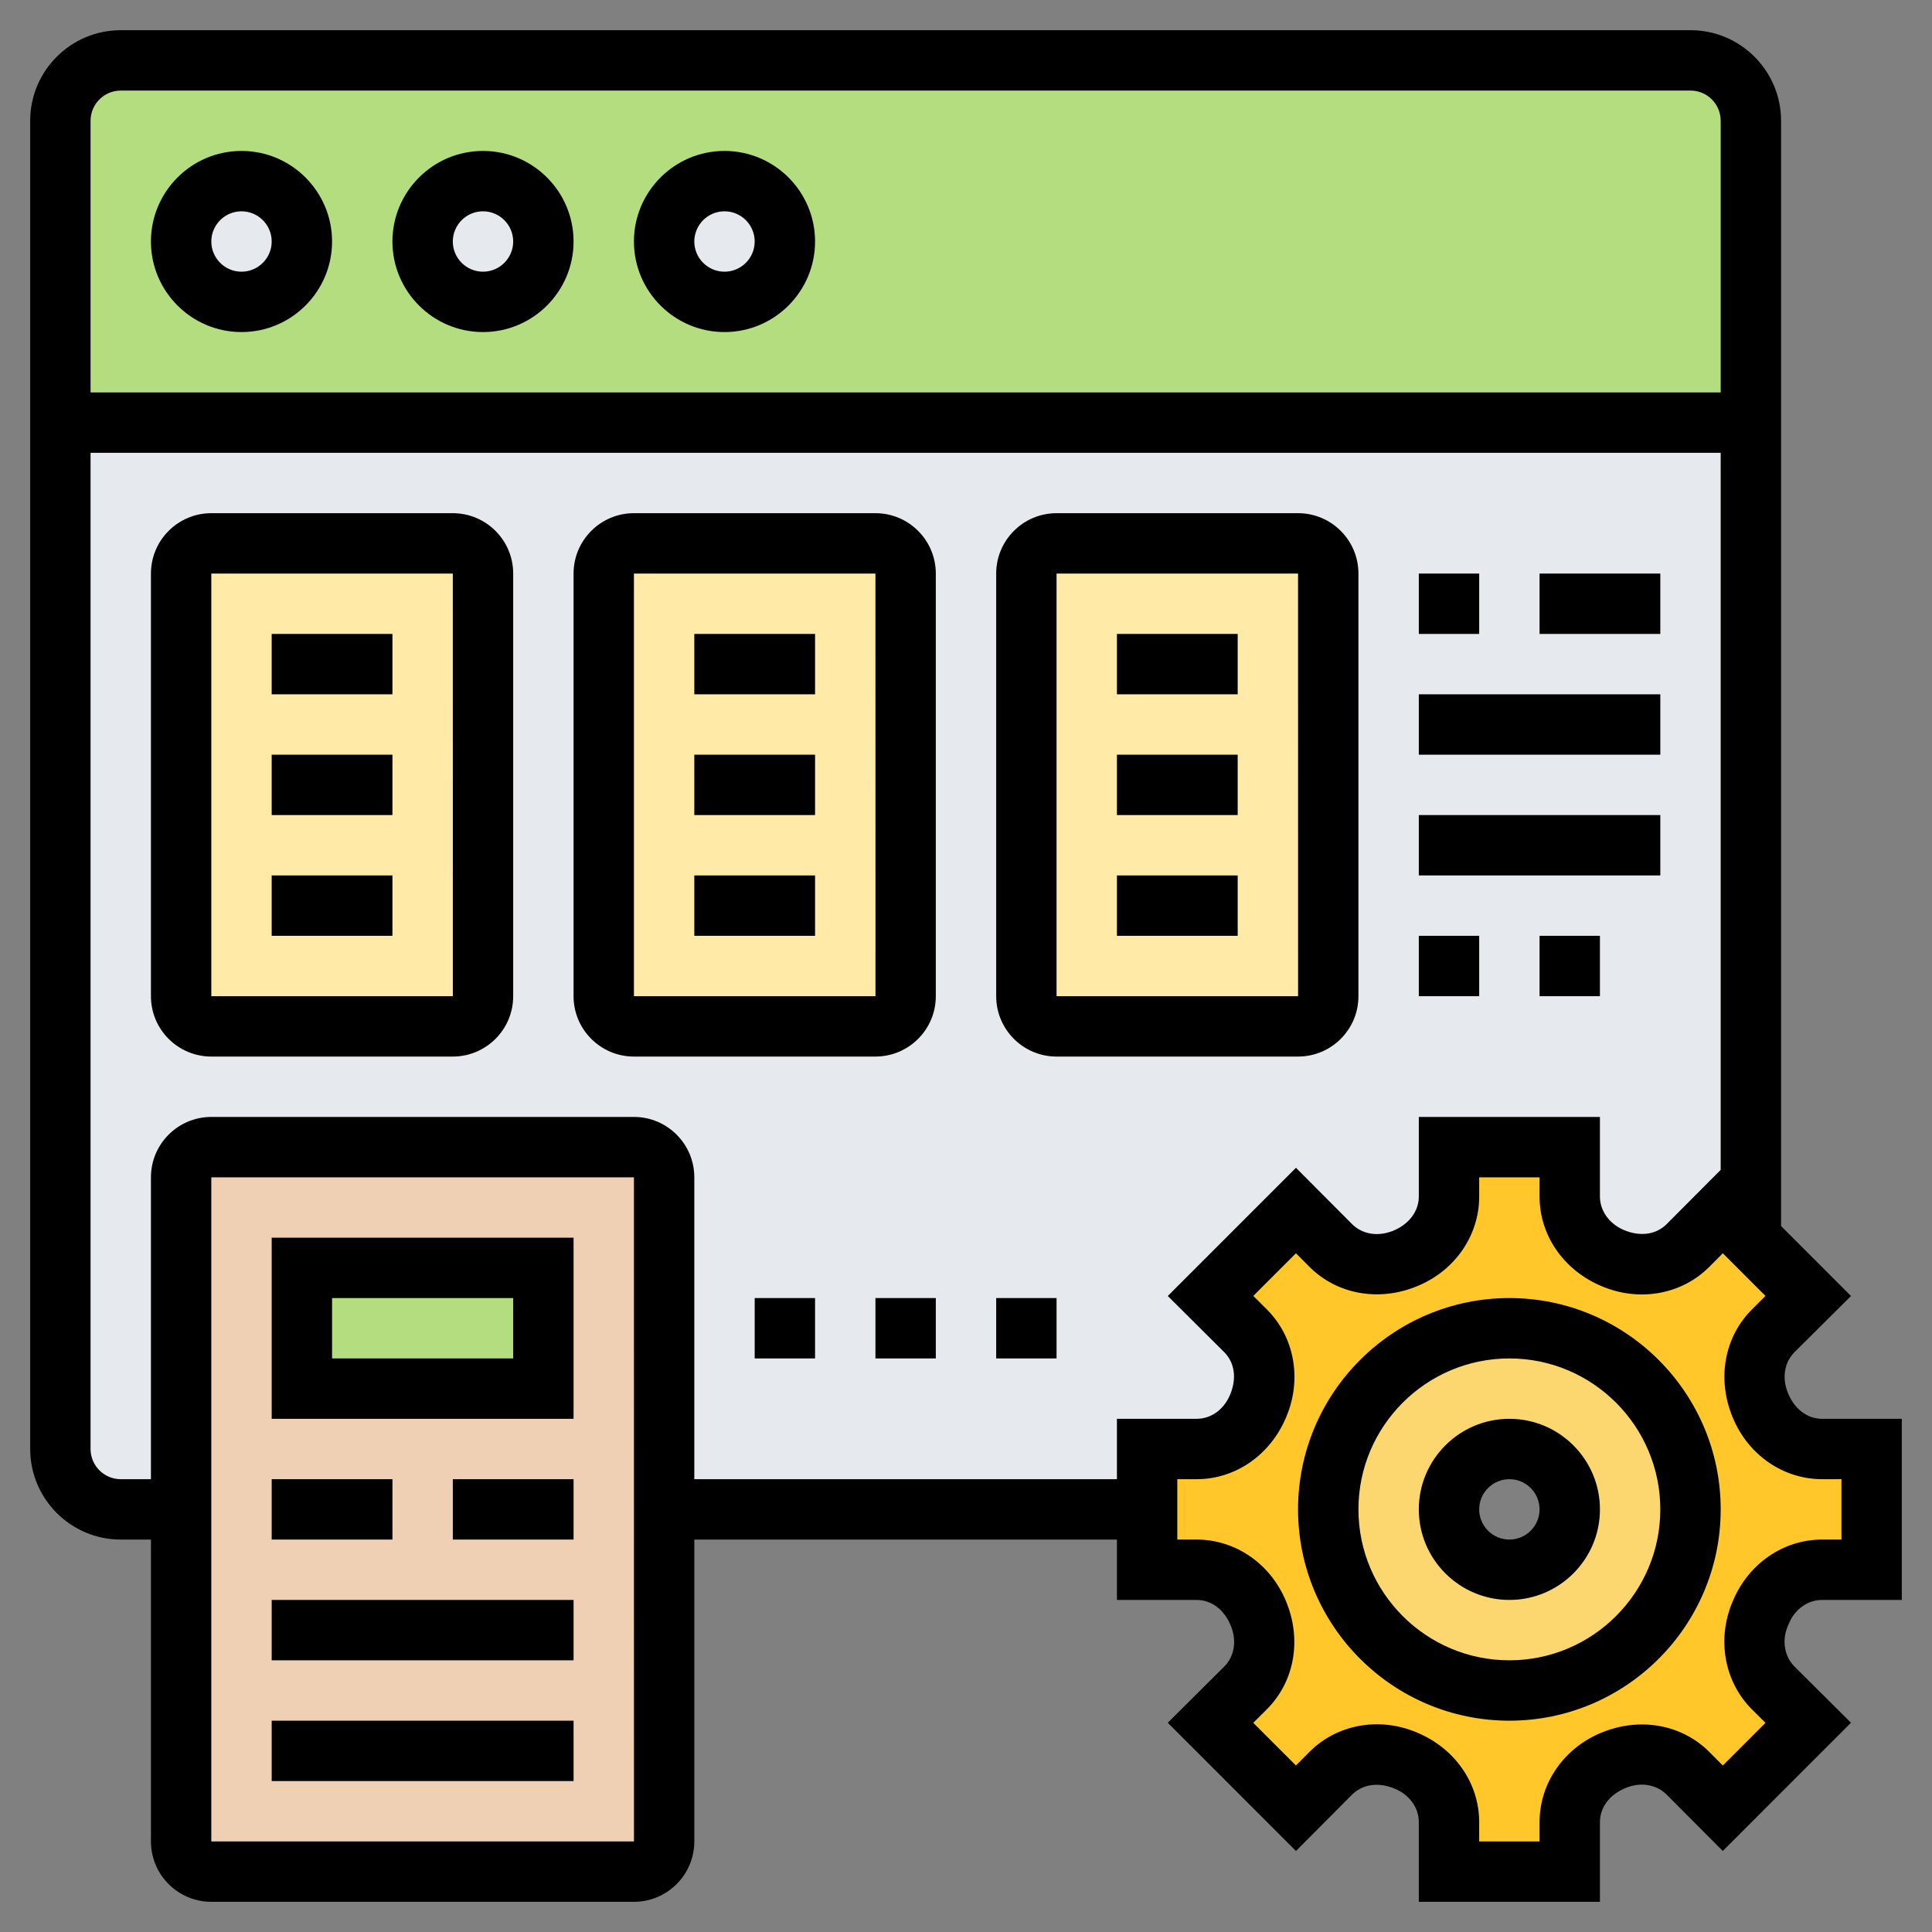 <svg xmlns="http://www.w3.org/2000/svg" id="_x33_0" height="512" viewBox="0 0 64 64" width="512"><rect x="0" y="0" width="64" height="64" fill="#808080" stroke="none"/><g><g><g><path d="m58 4v10h-56v-10c0-1.1.9-2 2-2h52c1.1 0 2 .9 2 2z" fill="#b4dd7f"></path></g><g><path d="m2 14v34c0 1.1.9 2 2 2h34v-2h1.64c.91 0 1.69-.58 2.03-1.42.01-.01.01-.02.02-.04.35-.84.22-1.81-.43-2.46l-1.16-1.15 2.83-2.83 1.15 1.16c.65.65 1.62.78 2.46.43.02-.01.03-.01.04-.02.84-.34 1.42-1.12 1.42-2.03v-1.64h4v1.64c0 .91.58 1.69 1.42 2.03.01.01.02.01.04.02.84.35 1.81.22 2.46-.43l1.15-1.16.92.92.01-.02v-27z" fill="#e6e9ed"></path></g><g><circle cx="24" cy="8" fill="#e6e9ed" r="2"></circle></g><g><circle cx="16" cy="8" fill="#e6e9ed" r="2"></circle></g><g><circle cx="8" cy="8" fill="#e6e9ed" r="2"></circle></g><g><path d="m44 19v14c0 .55-.45 1-1 1h-8c-.55 0-1-.45-1-1v-14c0-.55.45-1 1-1h8c.55 0 1 .45 1 1z" fill="#ffeaa7"></path></g><g><path d="m30 19v14c0 .55-.45 1-1 1h-8c-.55 0-1-.45-1-1v-14c0-.55.45-1 1-1h8c.55 0 1 .45 1 1z" fill="#ffeaa7"></path></g><g><path d="m16 19v14c0 .55-.45 1-1 1h-8c-.55 0-1-.45-1-1v-14c0-.55.45-1 1-1h8c.55 0 1 .45 1 1z" fill="#ffeaa7"></path></g><g><path d="m6 61v-11-11c0-.55.45-1 1-1h14c.55 0 1 .45 1 1v11 11c0 .55-.45 1-1 1h-14c-.55 0-1-.45-1-1z" fill="#f0d0b4"></path></g><g><path d="m10 42h8v4h-8z" fill="#b4dd7f"></path></g><g><path d="m50 56c3.31 0 6-2.69 6-6s-2.69-6-6-6-6 2.69-6 6 2.69 6 6 6zm8.31-9.46c.01.02.01.03.02.04.34.84 1.12 1.42 2.03 1.42h1.64v4h-1.64c-.91 0-1.69.58-2.03 1.42-.01.01-.04.08-.04.1-.33.83-.18 1.77.45 2.4l1.16 1.15-2.83 2.83-1.15-1.16c-.65-.65-1.62-.78-2.46-.43-.02.01-.03.01-.04.02-.84.34-1.42 1.12-1.42 2.03v1.64h-4v-1.64c0-.91-.58-1.69-1.42-2.03-.01-.01-.02-.01-.04-.02-.84-.35-1.81-.22-2.46.43l-1.15 1.16-2.83-2.83 1.16-1.15c.65-.65.78-1.62.43-2.46-.01-.02-.01-.03-.02-.04-.34-.84-1.12-1.42-2.03-1.42h-1.64v-2-2h1.64c.91 0 1.69-.58 2.03-1.42.01-.01.01-.02.02-.04.35-.84.22-1.81-.43-2.46l-1.16-1.15 2.83-2.83 1.15 1.16c.65.65 1.62.78 2.46.43.02-.01.03-.01.04-.02.84-.34 1.42-1.12 1.42-2.03v-1.64h4v1.64c0 .91.58 1.69 1.42 2.03.01.01.02.01.04.02.84.35 1.81.22 2.46-.43l1.15-1.16.92.92 1.91 1.91-1.16 1.15c-.65.65-.78 1.62-.43 2.46z" fill="#ffc729"></path></g><g><path d="m50 44c3.31 0 6 2.69 6 6s-2.69 6-6 6-6-2.69-6-6 2.69-6 6-6zm2 6c0-1.1-.9-2-2-2s-2 .9-2 2 .9 2 2 2 2-.9 2-2z" fill="#fcd770"></path></g></g><g><path d="m50 47c-1.654 0-3 1.346-3 3s1.346 3 3 3 3-1.346 3-3-1.346-3-3-3zm0 4c-.552 0-1-.449-1-1s.448-1 1-1 1 .449 1 1-.448 1-1 1z"></path><path d="m50 43c-3.859 0-7 3.14-7 7s3.141 7 7 7 7-3.14 7-7-3.141-7-7-7zm0 12c-2.757 0-5-2.243-5-5s2.243-5 5-5 5 2.243 5 5-2.243 5-5 5z"></path><path d="m59.251 53.8c.204-.494.63-.8 1.109-.8h2.64v-6h-2.64c-.479 0-.905-.307-1.127-.843-.211-.501-.128-1.025.215-1.367l1.868-1.858-2.316-2.317v-36.615c0-1.654-1.346-3-3-3h-52c-1.654 0-3 1.346-3 3v44c0 1.654 1.346 3 3 3h1v10c0 1.103.897 2 2 2h14c1.103 0 2-.897 2-2v-10h14v2h2.64c.479 0 .905.307 1.127.843.211.501.128 1.025-.215 1.367l-1.868 1.858 4.247 4.248 1.859-1.867c.343-.342.867-.425 1.41-.198.493.205.8.63.8 1.11v2.639h6v-2.639c0-.48.307-.906.842-1.128.502-.211 1.024-.126 1.368.216l1.859 1.867 4.247-4.248-1.868-1.858c-.332-.332-.421-.841-.243-1.3zm-55.251-50.8h52c.552 0 1 .449 1 1v9h-54v-9c0-.551.448-1 1-1zm3 58v-22h14l.001 22zm16-12v-10c0-1.103-.897-2-2-2h-14c-1.103 0-2 .897-2 2v10h-1c-.552 0-1-.449-1-1v-33h54v23.754l-1.79 1.797c-.344.343-.867.425-1.41.198-.486-.201-.8-.637-.8-1.11v-2.639h-6v2.639c0 .473-.313.909-.842 1.128-.503.208-1.025.126-1.368-.216l-1.859-1.867-4.247 4.248 1.868 1.858c.343.342.426.866.197 1.41-.204.494-.63.8-1.109.8h-2.64v2zm34.404 4.035-.05.119c-.477 1.223-.208 2.586.684 3.474l.446.444-1.413 1.413-.445-.447c-.914-.917-2.311-1.171-3.592-.635-1.236.513-2.034 1.674-2.034 2.958v.639h-2v-.639c0-1.284-.798-2.445-2.068-2.972-1.248-.525-2.645-.27-3.558.648l-.445.447-1.413-1.413.446-.445c.919-.914 1.173-2.311.635-3.592-.513-1.235-1.673-2.034-2.957-2.034h-.64v-2h.64c1.284 0 2.444-.799 2.971-2.067.524-1.249.271-2.646-.648-3.56l-.446-.444 1.413-1.413.445.447c.915.919 2.315 1.172 3.592.634 1.234-.513 2.033-1.673 2.033-2.958v-.639h2v.639c0 1.285.799 2.445 2.068 2.972 1.246.524 2.645.27 3.558-.648l.445-.447 1.413 1.413-.446.445c-.919.914-1.173 2.311-.635 3.592.513 1.235 1.673 2.034 2.957 2.034h.64v2h-.64c-1.284 0-2.444.799-2.956 2.035z"></path><path d="m8 11c1.654 0 3-1.346 3-3s-1.346-3-3-3-3 1.346-3 3 1.346 3 3 3zm0-4c.552 0 1 .449 1 1s-.448 1-1 1-1-.449-1-1 .448-1 1-1z"></path><path d="m16 11c1.654 0 3-1.346 3-3s-1.346-3-3-3-3 1.346-3 3 1.346 3 3 3zm0-4c.552 0 1 .449 1 1s-.448 1-1 1-1-.449-1-1 .448-1 1-1z"></path><path d="m24 11c1.654 0 3-1.346 3-3s-1.346-3-3-3-3 1.346-3 3 1.346 3 3 3zm0-4c.552 0 1 .449 1 1s-.448 1-1 1-1-.449-1-1 .448-1 1-1z"></path><path d="m15 17h-8c-1.103 0-2 .897-2 2v14c0 1.103.897 2 2 2h8c1.103 0 2-.897 2-2v-14c0-1.103-.897-2-2-2zm-8 16v-14h8l.001 14z"></path><path d="m9 21h4v2h-4z"></path><path d="m9 25h4v2h-4z"></path><path d="m29 17h-8c-1.103 0-2 .897-2 2v14c0 1.103.897 2 2 2h8c1.103 0 2-.897 2-2v-14c0-1.103-.897-2-2-2zm-8 16v-14h8l.001 14z"></path><path d="m23 21h4v2h-4z"></path><path d="m23 25h4v2h-4z"></path><path d="m45 33v-14c0-1.103-.897-2-2-2h-8c-1.103 0-2 .897-2 2v14c0 1.103.897 2 2 2h8c1.103 0 2-.897 2-2zm-10-14h8l.001 14h-8.001z"></path><path d="m37 21h4v2h-4z"></path><path d="m37 25h4v2h-4z"></path><path d="m47 19h2v2h-2z"></path><path d="m51 19h4v2h-4z"></path><path d="m47 23h8v2h-8z"></path><path d="m47 27h8v2h-8z"></path><path d="m47 31h2v2h-2z"></path><path d="m51 31h2v2h-2z"></path><path d="m9 29h4v2h-4z"></path><path d="m23 29h4v2h-4z"></path><path d="m37 29h4v2h-4z"></path><path d="m9 47h10v-6h-10zm2-4h6v2h-6z"></path><path d="m9 49h4v2h-4z"></path><path d="m15 49h4v2h-4z"></path><path d="m9 53h10v2h-10z"></path><path d="m9 57h10v2h-10z"></path><path d="m25 43h2v2h-2z"></path><path d="m29 43h2v2h-2z"></path><path d="m33 43h2v2h-2z"></path></g></g></svg>